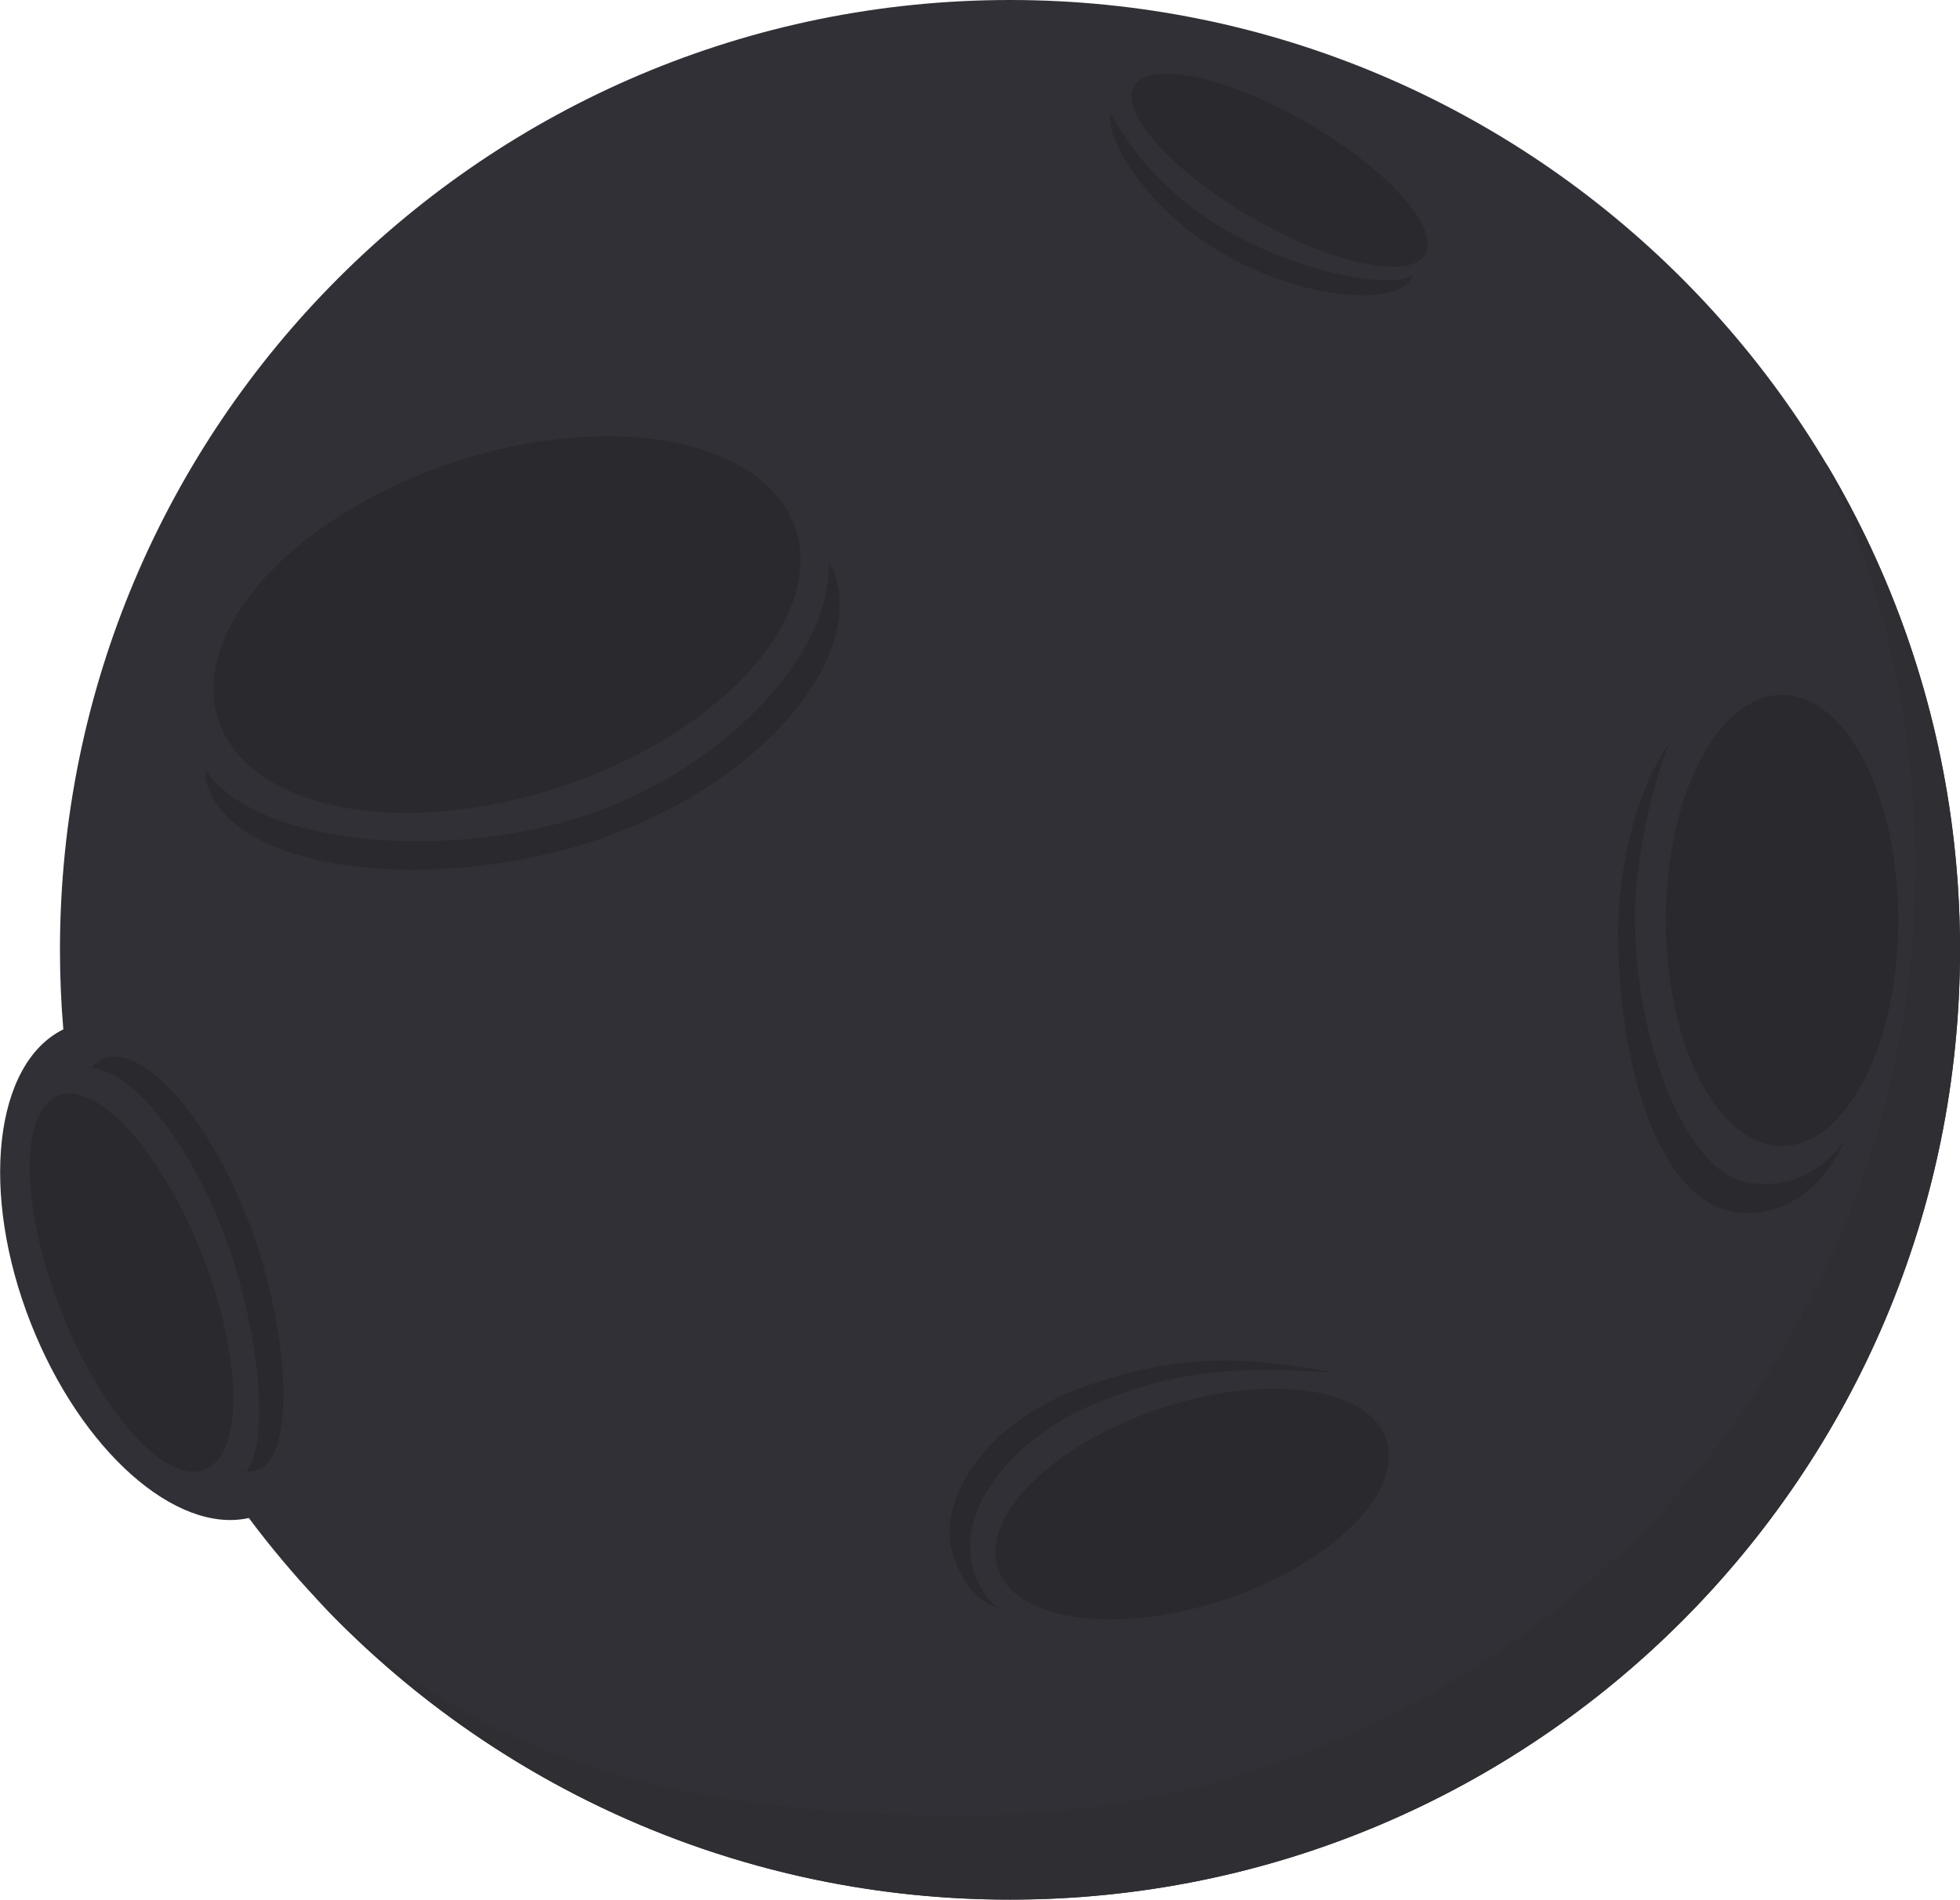 <?xml version="1.0" encoding="utf-8"?>
<!-- Generator: Adobe Illustrator 23.1.0, SVG Export Plug-In . SVG Version: 6.00 Build 0)  -->
<svg version="1.1" id="Слой_1" xmlns="http://www.w3.org/2000/svg" xmlns:xlink="http://www.w3.org/1999/xlink" x="0px" y="0px"
	 viewBox="0 0 699.4 678" style="enable-background:new 0 0 699.4 678;" xml:space="preserve">
<style type="text/css">
	.st0{fill:#303036;}
	.st1{fill:#2E2E33;}
	.st2{fill:#2A2A2E;}
</style>
<title>asteroid</title>
<g>
	<g id="Слой_2-2">
		<path class="st0" d="M360.4,0c-187.2,0-339,151.8-339,339c0,9.6,0.4,19,1.2,28.4c-24.6,12.1-30,58.2-11.6,104.9
			c17.9,45.5,51.8,75.3,77.8,69.5C150.6,624.5,249.2,678,360.4,678c187.2,0,339-151.8,339-339S547.6,0,360.4,0z"/>
		<path class="st1" d="M699.4,339c0,187.2-151.8,339-339,339c-94.2,0.1-184.1-39.1-248.2-108.1C171.1,630,246.9,648,344.4,648
			c187.2,0,339-151.8,339-339c0.1-49.8-10.9-98.9-32-144C682.9,217.6,699.5,277.7,699.4,339z"/>
		<g id="кратеры">
			<ellipse transform="matrix(0.5 -0.866 0.866 0.5 175.666 425.765)" class="st2" cx="456.6" cy="60.8" rx="19.6" ry="60"/>
			<path class="st2" d="M504.2,98c-0.1,0.6-0.4,1.2-0.7,1.7c-5.4,9.4-38.1,7.6-66.8-9c-26.8-15.5-42.6-40.6-40.4-50.7
				c4.5,9.7,18,28.8,41,42C465,98,497.3,103.4,504.2,98z"/>
			<ellipse class="st2" cx="635.9" cy="328.5" rx="41.5" ry="80.5"/>
			<path class="st2" d="M658.4,407c-7.6,16.3-20,26-35,26c-32,0-46-55-46-99.5c0-27.3,8-54.4,18.7-68.9
				c-6.7,14.3-12.7,44.4-12.7,62.4c0,44.5,18,91,40,95C640.1,425,651.6,416.2,658.4,407z"/>
			
				<ellipse transform="matrix(0.949 -0.315 0.315 0.949 -61.008 68.28)" class="st2" cx="180.9" cy="223" rx="108.5" ry="61"/>
			<path class="st2" d="M212.4,300c-56.9,18.9-127.9,12.1-138.5-19.8c-1-2.9-0.5-2.9-0.7-5.9c15.9,26.4,83.5,34,135.9,16.6
				c51.7-17.2,88.4-59.8,86.5-90.2c1.4,2.2,1.5,1.6,2.3,4.1C308.5,236.8,269.3,281.1,212.4,300z"/>
			<ellipse transform="matrix(0.949 -0.315 0.315 0.949 -147.432 161.221)" class="st2" cx="425.4" cy="537" rx="73" ry="36"/>
			<path class="st2" d="M476.4,490c-38-3-60.5,0.2-88,12c-21,9-45,31-42,54c1,7,5.3,15.1,10,18c-9.5-3-13.9-11.8-16.3-19
				c-6.3-18.9,11-48.3,49.3-61C418.3,484.4,440.4,483,476.4,490z"/>
			
				<ellipse transform="matrix(0.931 -0.365 0.365 0.931 -163.977 48.849)" class="st2" cx="47.1" cy="457.7" rx="27.1" ry="71.7"/>
			<path class="st2" d="M92.3,524.5c-1.4,0.6-3,0.8-4.5,0.7c9.1-10.7,4.2-54-8.5-86.4c-13-33.1-32.9-57-46.9-57.6
				c1.2-1.4,2.7-2.6,4.5-3.3c13.9-5.5,36.9,20,51.4,56.9S106.2,519,92.3,524.5z"/>
		</g>
	</g>
</g>
</svg>
